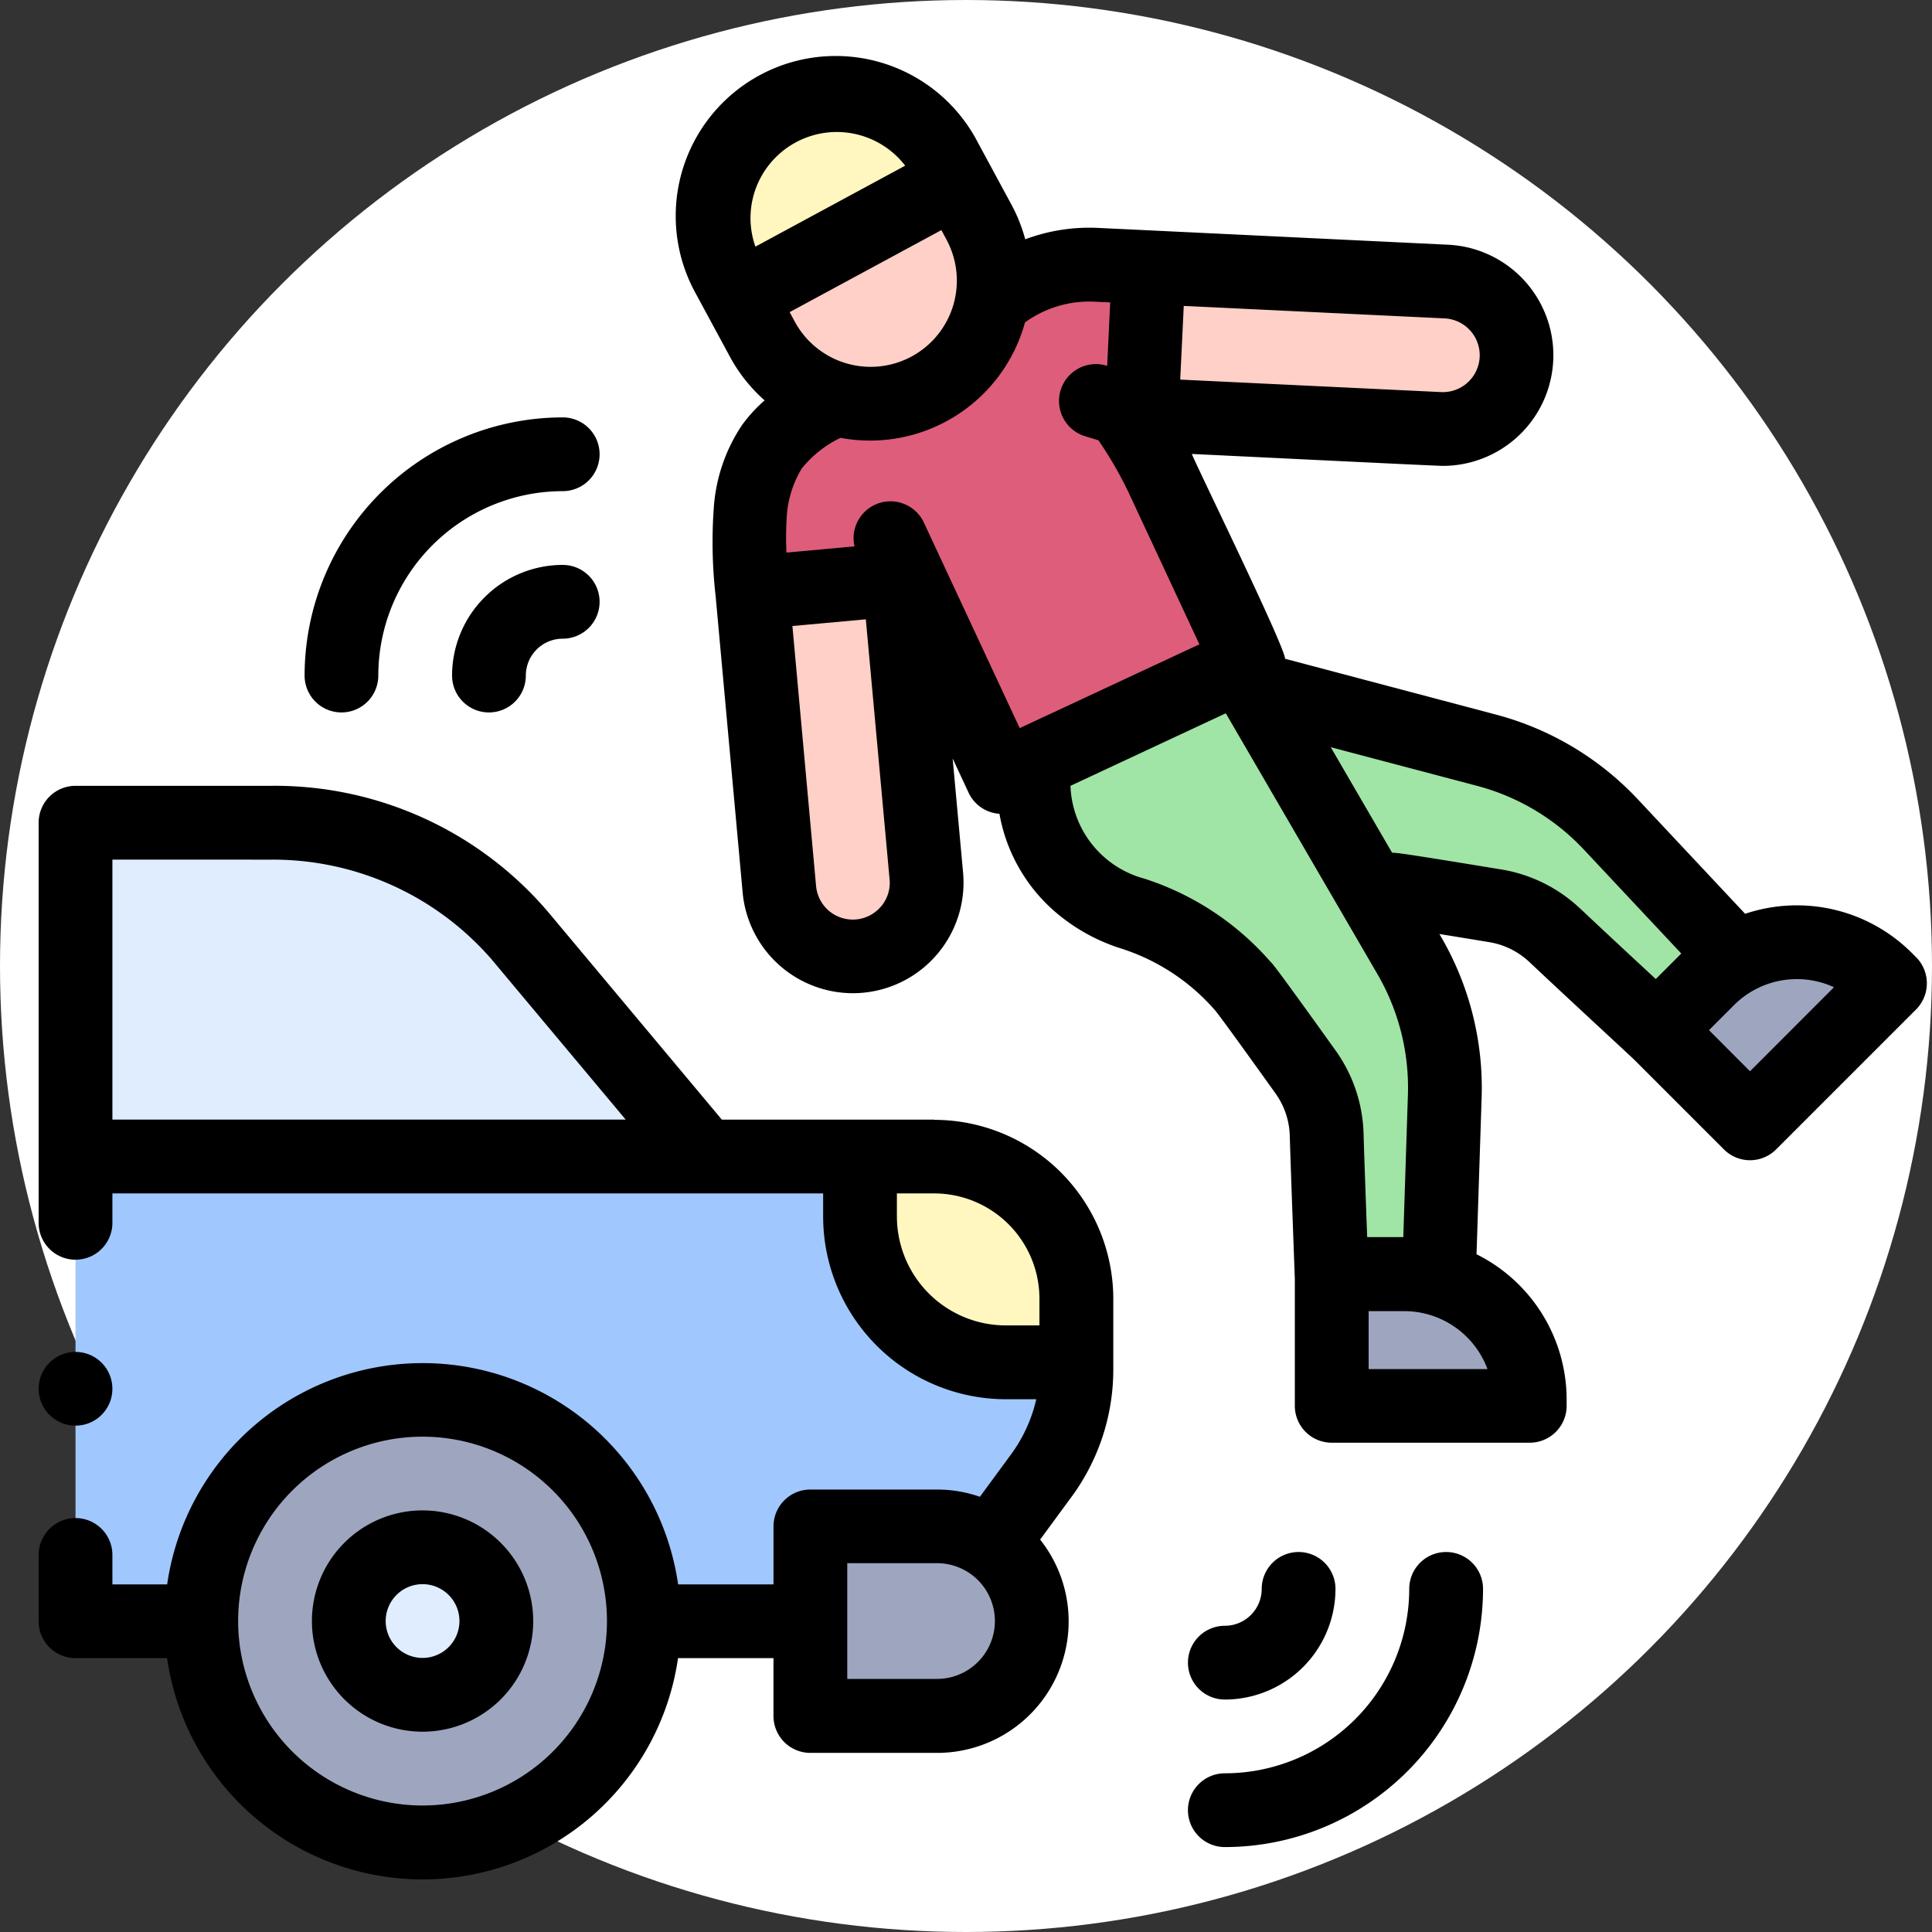<svg xmlns="http://www.w3.org/2000/svg" width="100" height="100" viewBox="0 0 100 100">
  <rect x="0" y="0" width="100" height="100" fill="#333333" stroke="none"/>
  <g id="Grupo_1063633" data-name="Grupo 1063633" transform="translate(-865 -960)">
    <circle id="Elipse_8261" data-name="Elipse 8261" cx="50" cy="50" r="50" transform="translate(865 960)" fill="#fff"/>
    <g id="accidente" transform="translate(867 963)">
      <g id="Grupo_1063631" data-name="Grupo 1063631" transform="translate(1.909 1.912)">
        <path id="Trazado_794767" data-name="Trazado 794767" d="M50.606,310.052v-3.106H10v24.043H48.036l9.363-4.016,2.527-3.44a9.2,9.2,0,0,0,1.875-5.582V317.6H58.15a7.545,7.545,0,0,1-7.544-7.544Z" transform="translate(-10 -251.996)" fill="#a0c8ff"/>
        <circle id="Elipse_8258" data-name="Elipse 8258" cx="11.454" cy="11.454" r="11.454" transform="translate(6.509 67.539)" fill="#9ea6bf"/>
        <circle id="Elipse_8259" data-name="Elipse 8259" cx="3.818" cy="3.818" r="3.818" transform="translate(14.145 75.175)" fill="#dfedff"/>
        <path id="Trazado_794768" data-name="Trazado 794768" d="M10,233.709V216.431H20.108a16.791,16.791,0,0,1,12.88,5.838l9.573,11.44Z" transform="translate(-10 -178.76)" fill="#dfedff"/>
        <path id="Trazado_794769" data-name="Trazado 794769" d="M226.551,306.945H222.71v3.106a7.545,7.545,0,0,0,7.544,7.544h3.652V314.3a7.355,7.355,0,0,0-7.355-7.355Z" transform="translate(-182.104 -251.995)" fill="#fff7bf"/>
        <path id="Trazado_794770" data-name="Trazado 794770" d="M220.7,412.111a4.9,4.9,0,0,1-4.9,4.9h-6.55v-9.808h6.55A4.9,4.9,0,0,1,220.7,412.111Z" transform="translate(-171.214 -333.118)" fill="#9ea6bf"/>
        <path id="Trazado_794771" data-name="Trazado 794771" d="M335.595,190.471c.355-.006.712,0,1.067.027.4.025,3.4.515,5.391.844a5.884,5.884,0,0,1,3.075,1.523c2.161,2.035,3.591,3.343,5.427,5.055l3.953-3.881L348,187.1a13.6,13.6,0,0,0-6.4-3.808L329.57,180.1Z" transform="translate(-268.565 -149.369)" fill="#a0e5a5"/>
        <path id="Trazado_794772" data-name="Trazado 794772" d="M280.465,173.865l8.726,15.01a13.624,13.624,0,0,1,1.836,7.222l-.309,9.507-5.54-.01c-.088-2.527-.176-4.471-.263-7.453a5.876,5.876,0,0,0-1.1-3.251c-1.174-1.64-2.951-4.112-3.215-4.41a12.7,12.7,0,0,0-5.706-3.78,7.835,7.835,0,0,1-2.552-1.344,7.005,7.005,0,0,1-2.537-6.523Z" transform="translate(-220.153 -144.32)" fill="#a0e5a5"/>
        <path id="Trazado_794773" data-name="Trazado 794773" d="M450.832,250.952l-7.248,7.248-4.824-4.824,2.654-2.654a6.5,6.5,0,0,1,9.189,0Z" transform="translate(-356.911 -204.965)" fill="#9ea6bf"/>
        <path id="Trazado_794774" data-name="Trazado 794774" d="M360.877,345.642h-10.25V338.82h3.753a6.5,6.5,0,0,1,6.5,6.5v.325Z" transform="translate(-285.602 -277.786)" fill="#9ea6bf"/>
        <path id="Trazado_794775" data-name="Trazado 794775" d="M205.146,66.916l.168-.067.006,0a.007.007,0,0,0,.006,0,.115.115,0,0,1,.015-.015,7.586,7.586,0,0,1,5.192-1.73l2.716.132-.353,7.374-1.065-.053A21.834,21.834,0,0,1,214,76.236l.006.013,4.4,9.428-12.76,5.95-5.767-12.37c-.365.622.132,1.434.2,2.151l-7.351.672c-.277.027-.164-3.587-.122-3.978a7.411,7.411,0,0,1,1.136-3.57,8.464,8.464,0,0,1,3.3-2.484l.017-.008" transform="translate(-157.697 -56.318)" fill="#de5d7b"/>
        <path id="Trazado_794776" data-name="Trazado 794776" d="M195.005,22.44a6.373,6.373,0,0,0-11.213,6.06l.575,1.063L195.579,23.5Z" transform="translate(-149.995 -19.096)" fill="#fff7bf"/>
        <g id="Grupo_1063630" data-name="Grupo 1063630" transform="translate(34.372 4.406)">
          <path id="Trazado_794777" data-name="Trazado 794777" d="M201.269,42.176l-11.212,6.061,1.175,2.173a6.373,6.373,0,0,0,11.213-6.06Z" transform="translate(-190.057 -42.176)" fill="#ffd0c7"/>
          <path id="Trazado_794778" data-name="Trazado 794778" d="M201.094,150.414l1.4,15.357a3.818,3.818,0,0,1-7.6.7l-1.4-15.356Z" transform="translate(-192.835 -129.752)" fill="#ffd0c7"/>
          <path id="Trazado_794779" data-name="Trazado 794779" d="M299.461,65.837l15.4.738A3.818,3.818,0,0,1,314.5,74.2l-15.4-.738Z" transform="translate(-278.281 -61.32)" fill="#ffd0c7"/>
        </g>
      </g>
      <g id="Grupo_1063632" data-name="Grupo 1063632" transform="translate(0 0)">
        <path id="Trazado_794780" data-name="Trazado 794780" d="M46.355,223.71H35.363l-9-10.758a18.581,18.581,0,0,0-14.343-6.521H1.909A1.909,1.909,0,0,0,0,208.34v20.71a1.909,1.909,0,0,0,3.818,0v-1.522H40.606v1.2a9.464,9.464,0,0,0,9.453,9.453h1.578a7.71,7.71,0,0,1-1.339,2.9l-1.579,2.149a6.781,6.781,0,0,0-2.224-.375h-6.55a1.909,1.909,0,0,0-1.909,1.909v3H33.1a13.361,13.361,0,0,0-26.448,0H3.818v-1.523a1.909,1.909,0,1,0-3.818,0v3.432a1.909,1.909,0,0,0,1.909,1.909H6.647a13.361,13.361,0,0,0,26.448,0h4.94v2.995a1.909,1.909,0,0,0,1.909,1.909H46.5a6.807,6.807,0,0,0,5.337-11.04l1.542-2.1a11.114,11.114,0,0,0,2.245-6.712v-3.65a9.275,9.275,0,0,0-9.264-9.264Zm-26.484,35.5a9.555,9.555,0,0,1-9.545-9.536s0-.006,0-.009,0-.006,0-.009a9.545,9.545,0,1,1,9.545,9.553Zm-7.855-48.958A14.975,14.975,0,0,1,23.433,215.4l6.952,8.307H3.818V210.249Zm32.407,18.476v-1.2h1.932a5.453,5.453,0,0,1,5.446,5.446v1.386H50.059a5.642,5.642,0,0,1-5.635-5.635ZM46.5,252.657H41.854v-5.99H46.5a2.995,2.995,0,1,1,0,5.99Z" transform="translate(0 -168.757)"/>
        <circle id="Elipse_8260" data-name="Elipse 8260" cx="1.909" cy="1.909" r="1.909" transform="translate(0 66.974)"/>
        <path id="Trazado_794781" data-name="Trazado 794781" d="M79.824,402.895a5.727,5.727,0,1,0,5.727,5.727A5.733,5.733,0,0,0,79.824,402.895Zm0,7.636a1.909,1.909,0,1,1,1.909-1.909A1.911,1.911,0,0,1,79.824,410.531Z" transform="translate(-59.952 -327.717)"/>
        <path id="Trazado_794782" data-name="Trazado 794782" d="M237.165,55.629l-.23-.23a8.415,8.415,0,0,0-8.622-2.021l-5.593-5.967a15.5,15.5,0,0,0-7.3-4.343L204.5,40.178c-.006-.629-4.616-10.034-4.825-10.6.277.007,12.74.623,13,.616a5.727,5.727,0,0,0,.267-11.447c-1.931-.093-16.62-.8-18.12-.87a9.463,9.463,0,0,0-3.771.589,8.342,8.342,0,0,0-.717-1.8l-1.749-3.236A8.282,8.282,0,1,0,174.012,21.3l1.749,3.236a8.284,8.284,0,0,0,1.8,2.268,7.647,7.647,0,0,0-1.175,1.287,8.747,8.747,0,0,0-1.455,4.27,24.657,24.657,0,0,0,.094,4.564h0l1.4,15.357a5.735,5.735,0,0,0,5.7,5.206q.261,0,.526-.024a5.727,5.727,0,0,0,5.182-6.225l-.539-5.9.822,1.763a1.9,1.9,0,0,0,1.6,1.1,8.715,8.715,0,0,0,3.187,5.324,9.711,9.711,0,0,0,3.161,1.665,10.789,10.789,0,0,1,4.838,3.212c.087.106.564.723,3.1,4.268a3.953,3.953,0,0,1,.741,2.195c.057,1.916.231,6.523.262,7.41v6.569a1.909,1.909,0,0,0,1.909,1.909h10.251a1.909,1.909,0,0,0,1.909-1.909v-.325A8.414,8.414,0,0,0,214.41,71l.266-8.176a15.543,15.543,0,0,0-2.188-8.4c.676.109,1.522.247,2.582.422a3.965,3.965,0,0,1,2.078,1.03c1.392,1.311,2.5,2.336,3.568,3.328.593.55,1.188,1.1,1.83,1.7l4.67,4.67a1.909,1.909,0,0,0,2.7,0l7.248-7.248a1.92,1.92,0,0,0,0-2.7ZM214.573,24.558a1.91,1.91,0,0,1-2,1.816l-13.5-.646.183-3.814,13.5.646A1.911,1.911,0,0,1,214.573,24.558Zm-27.6-6.078a4.464,4.464,0,0,1-1.8,6.05h0a4.464,4.464,0,0,1-6.049-1.8l-.267-.494,7.854-4.246Zm-9.954-2.39a4.468,4.468,0,0,1,7.818-1.435l-7.752,4.191a4.431,4.431,0,0,1-.066-2.756Zm6.574,36.9a1.909,1.909,0,0,1-3.368-1.047L179,38.483l3.8-.347,1.23,13.455a1.9,1.9,0,0,1-.434,1.4Zm2.213-19.859h0a1.909,1.909,0,0,0-3.592,1.229l-3.521.322a15.7,15.7,0,0,1,.007-1.712,5.46,5.46,0,0,1,.787-2.645,5.822,5.822,0,0,1,2-1.583,8.315,8.315,0,0,0,9.551-5.972,5.657,5.657,0,0,1,3.6-1.075l.811.039-.157,3.288L195.237,25a1.909,1.909,0,0,0-1.112,3.652l.715.218a20.017,20.017,0,0,1,1.619,2.824l.016.036,3.59,7.7-9.3,4.337Zm17.971,22.767a14.6,14.6,0,0,0-6.57-4.343,5.162,5.162,0,0,1-3.815-4.8L201.432,43l7.849,13.5a11.7,11.7,0,0,1,1.579,6.2l-.241,7.411H208.75c-.006-.168-.131-3.46-.187-5.36a7.758,7.758,0,0,0-1.454-4.306c-2.972-4.15-3.209-4.419-3.332-4.557Zm5.049,21.046v-3h1.844a4.6,4.6,0,0,1,4.307,3ZM219.765,53.1a7.769,7.769,0,0,0-4.073-2.017c-5.168-.848-5.275-.845-5.654-.869l-3.174-5.459,7.573,2a11.676,11.676,0,0,1,5.5,3.269l5.071,5.41-1.32,1.32c-1.268-1.175-2.37-2.195-3.924-3.658Zm8.8,8.429L226.442,59.4l1.3-1.3a4.6,4.6,0,0,1,5.169-.921Z" transform="translate(-139.985 -9.08)"/>
        <path id="Trazado_794783" data-name="Trazado 794783" d="M74.006,121.808a1.909,1.909,0,0,0,1.909-1.909,9.556,9.556,0,0,1,9.545-9.545,1.909,1.909,0,1,0,0-3.818A13.378,13.378,0,0,0,72.1,119.9,1.909,1.909,0,0,0,74.006,121.808Z" transform="translate(-58.334 -87.932)"/>
        <path id="Trazado_794784" data-name="Trazado 794784" d="M117.824,146.536a5.733,5.733,0,0,0-5.727,5.727,1.909,1.909,0,0,0,3.818,0,1.911,1.911,0,0,1,1.909-1.909,1.909,1.909,0,0,0,0-3.818Z" transform="translate(-90.698 -120.296)"/>
        <path id="Trazado_794785" data-name="Trazado 794785" d="M324.989,414.177a1.909,1.909,0,0,0-1.909,1.909,9.556,9.556,0,0,1-9.545,9.545,1.909,1.909,0,1,0,0,3.818A13.378,13.378,0,0,0,326.9,416.086,1.909,1.909,0,0,0,324.989,414.177Z" transform="translate(-252.138 -336.845)"/>
        <path id="Trazado_794786" data-name="Trazado 794786" d="M313.535,421.813a5.733,5.733,0,0,0,5.727-5.727,1.909,1.909,0,1,0-3.818,0,1.911,1.911,0,0,1-1.909,1.909,1.909,1.909,0,1,0,0,3.818Z" transform="translate(-252.138 -336.845)"/>
      </g>
    </g>
  </g>
</svg>
